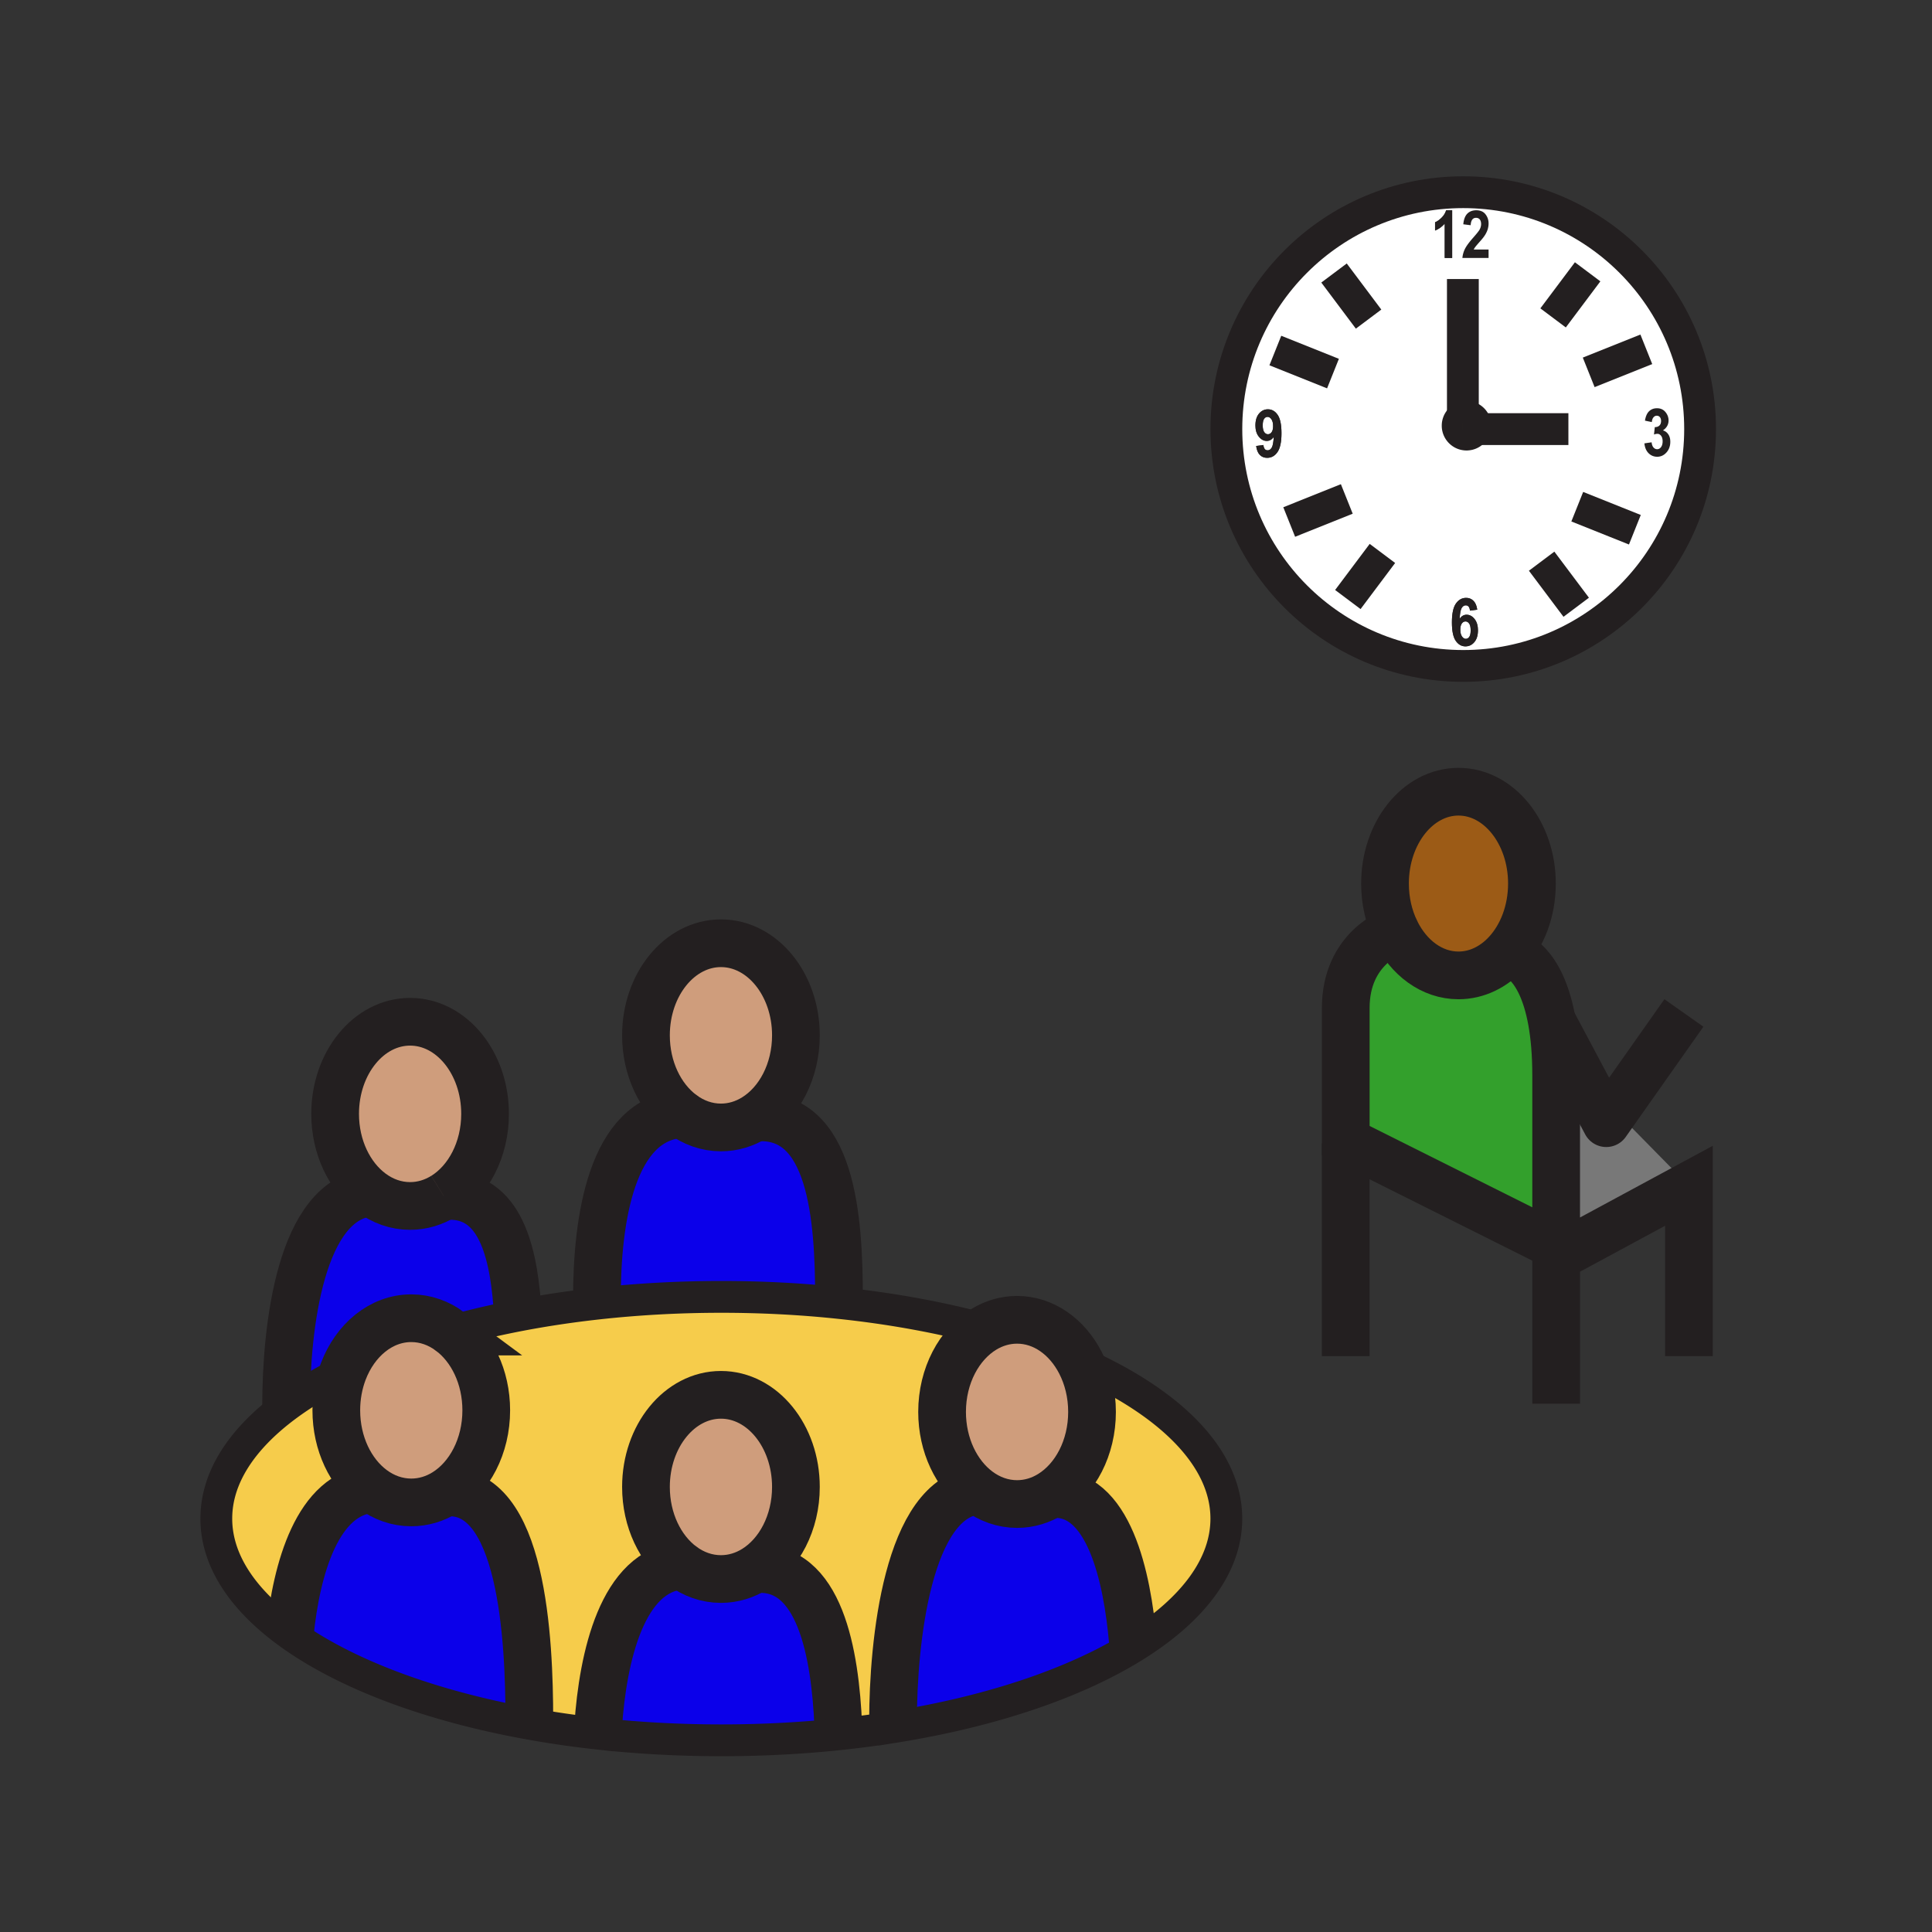 <?xml version="1.0"?><svg xmlns="http://www.w3.org/2000/svg" width="850.394" height="850.394" viewBox="0 0 850.394 850.394" overflow="visible"><rect x="0" y="0" width="850.394" height="850.394" fill="#333333" stroke="none"/><path d="M498.64 722.47l1.67 1.5c-25.989 16.46-63.229 29.24-106.83 36.2l-.4-2.55c0-34.24 6.24-98.84 37.46-101.48 4.99 3.73 10.86 5.88 17.13 5.88 5.35 0 10.4-1.56 14.87-4.34 25.6-2.05 33.66 36.83 36.1 64.79zM368.98 759.8l.37 3.55c-16.63 1.75-34 2.67-51.85 2.67-18.83 0-37.11-1.029-54.56-2.96l.35-3.22c2.06-30.56 10.63-68.84 36.9-70.689 5 3.729 10.86 5.88 17.14 5.88 5.34 0 10.38-1.561 14.85-4.32 28.87-2.351 35.45 37.519 36.8 69.089zM232.99 756.91l-.32 1.75c-43.91-7.96-80.74-21.93-105.19-39.561l.11-.149c2.89-28.23 12.07-61.76 36.28-63.53 5 3.74 10.88 5.89 17.16 5.89 5.35 0 10.4-1.56 14.87-4.329 34.12-2.751 37.09 64.889 37.09 99.929zM227.66 574.53l.86 4.439c-8.57 1.65-16.86 3.521-24.82 5.61l-5.55 1.52c-5-3.72-10.86-5.869-17.12-5.869-13.28 0-24.72 9.63-29.96 23.5-9.44 4.68-17.87 9.75-25.14 15.159 0-34.25 6.22-91.609 37.44-93.96 5 3.74 10.86 5.891 17.14 5.891 5.33 0 10.37-1.561 14.83-4.33h.01c23.46-1.91 30.32 21.7 32.31 48.04zM369.29 571.52l-.21 1.971c-16.55-1.74-33.82-2.65-51.58-2.65-18.81 0-37.07 1.03-54.51 2.96l-.25-2.28c0-34.229 6.23-79.3 37.43-81.17 5 3.75 10.88 5.91 17.16 5.91 5.34 0 10.38-1.56 14.85-4.33 34.15-2.781 37.11 44.549 37.11 79.589z" fill="#0b00ea"></path><path d="M148.03 620.76c0 14.69 6.34 27.54 15.84 34.66-24.21 1.771-33.39 35.3-36.28 63.53l-.11.149C107 704.33 95.21 686.99 95.21 668.43c0-18.08 11.2-35.01 30.72-49.54 7.27-5.409 15.7-10.479 25.14-15.159-1.95 5.179-3.04 10.949-3.04 17.029zM475.57 599.82c39.71 17.64 64.22 41.87 64.22 68.609 0 20.63-14.58 39.771-39.48 55.54l-1.67-1.5c-2.439-27.96-10.5-66.84-36.1-64.79 10.76-6.68 18.13-20.38 18.13-36.21 0-7.959-1.87-15.389-5.1-21.649zM433.13 585.07c-10.93 6.609-18.46 20.43-18.46 36.399 0 14.69 6.36 27.55 15.87 34.67-31.22 2.641-37.46 67.24-37.46 101.48l.4 2.55a452.6 452.6 0 0 1-24.13 3.18l-.37-3.55c-1.35-31.569-7.93-71.439-36.8-69.09 10.77-6.67 18.15-20.38 18.15-36.22 0-22.38-14.77-40.54-33-40.54-18.22 0-33 18.16-33 40.54 0 14.68 6.35 27.54 15.86 34.66-26.27 1.85-34.84 40.13-36.9 70.689l-.35 3.22a442.055 442.055 0 0 1-30.27-4.399l.32-1.75c0-35.04-2.97-102.68-37.09-99.93 10.76-6.681 18.13-20.391 18.13-36.221 0-14.689-6.36-27.55-15.88-34.66l5.55-1.52c7.96-2.09 16.25-3.96 24.82-5.61 11.05-2.12 22.56-3.85 34.47-5.17 17.44-1.93 35.7-2.96 54.51-2.96 17.76 0 35.03.91 51.58 2.65 22.93 2.392 44.49 6.342 64.05 11.582z" fill="#f6cc4b"></path><path d="M688.27 551.71h-3.31v-3.31-74.971c0-9.66-.729-17.58-1.91-24.08l23.96 45.03 3.48-4.939 3.1 2.189 29.8 30.311-55.12 29.77z" fill="#787878"></path><path d="M683.05 449.35c1.181 6.5 1.91 14.42 1.91 24.08v74.971l-92.61-46.311v-58.42c0-26.47 20.92-33.57 20.92-33.57l1.04-.23c5.671 11.67 15.931 19.46 27.66 19.46 8.09 0 15.49-3.71 21.16-9.86l2.53.49s12.52 2.5 17.39 29.39z" fill="#33a02c"></path><path d="M475.57 599.82c3.229 6.26 5.1 13.689 5.1 21.649 0 15.83-7.37 29.53-18.13 36.21-4.47 2.78-9.521 4.34-14.87 4.34-6.27 0-12.14-2.149-17.13-5.88-9.51-7.12-15.87-19.979-15.87-34.67 0-15.97 7.53-29.79 18.46-36.399 4.38-2.65 9.32-4.141 14.54-4.141 11.75.001 22.06 7.541 27.9 18.891zM332.18 690.71c-4.47 2.76-9.51 4.32-14.85 4.32-6.28 0-12.14-2.15-17.14-5.88-9.51-7.12-15.86-19.98-15.86-34.66 0-22.38 14.78-40.54 33-40.54 18.23 0 33 18.16 33 40.54 0 15.84-7.38 29.55-18.15 36.22zM151.07 603.73c5.24-13.87 16.68-23.5 29.96-23.5 6.26 0 12.12 2.149 17.12 5.869 9.52 7.11 15.88 19.971 15.88 34.66 0 15.83-7.37 29.54-18.13 36.221-4.47 2.77-9.52 4.329-14.87 4.329-6.28 0-12.16-2.149-17.16-5.89-9.5-7.12-15.84-19.97-15.84-34.66 0-6.079 1.09-11.849 3.04-17.029zM163.37 524.93c-9.51-7.12-15.86-19.97-15.86-34.649 0-22.391 14.78-40.54 33-40.54s33 18.149 33 40.54c0 15.83-7.39 29.54-18.16 36.21h-.01c-4.46 2.77-9.5 4.33-14.83 4.33-6.28-.001-12.14-2.151-17.14-5.891zM300.17 490.35c-9.5-7.119-15.84-19.97-15.84-34.64 0-22.38 14.78-40.53 33-40.53 18.23 0 33 18.15 33 40.53 0 15.84-7.38 29.55-18.15 36.22-4.47 2.771-9.51 4.33-14.85 4.33-6.28 0-12.16-2.16-17.16-5.91z" fill="#cf9d7c" class="aac-skin-fill"></path><path d="M734.3 191.14c.61.88.91 1.97.91 3.29 0 1.91-.57 3.49-1.71 4.75-1.13 1.25-2.49 1.87-4.06 1.87-1.5 0-2.771-.53-3.82-1.58-1.04-1.06-1.64-2.5-1.82-4.32l3.19-.47c.09.98.359 1.74.81 2.26.46.52.99.78 1.61.78.68 0 1.25-.3 1.71-.92.47-.62.7-1.48.7-2.57 0-1.02-.221-1.82-.67-2.4-.45-.58-.99-.87-1.631-.87-.42 0-.92.1-1.5.3l.36-3.27c.851.02 1.521-.21 2.021-.68.489-.48.729-1.15.729-2.01 0-.72-.17-1.29-.53-1.7-.35-.41-.8-.61-1.359-.61-.55 0-1.03.24-1.431.71-.409.47-.649 1.16-.729 2.09l-3.04-.63c.31-1.91.93-3.3 1.84-4.17.92-.86 2.07-1.3 3.46-1.3 1.561 0 2.811.56 3.73 1.67.91 1.11 1.37 2.34 1.37 3.69 0 .92-.2 1.74-.62 2.47-.41.73-1.03 1.37-1.86 1.93.96.25 1.74.82 2.34 1.69z" fill="#231f20"></path><path d="M641.97 348.48c17.851 0 32.33 18.1 32.33 40.43 0 12.21-4.33 23.16-11.17 30.56-5.67 6.15-13.07 9.86-21.16 9.86-11.729 0-21.989-7.79-27.66-19.46-2.97-6.11-4.68-13.28-4.68-20.96 0-22.33 14.47-40.43 32.34-40.43z" fill="#9c5b16"></path><path d="M656.42 187.37c0 .51-.04 1.02-.11 1.51H643.9v-12.3c.52-.08 1.06-.12 1.609-.12 6.021 0 10.911 4.88 10.911 10.91z" fill="#231f20"></path><path d="M643.9 188.88h12.409c-.729 5.32-5.29 9.41-10.8 9.41-6.02 0-10.91-4.89-10.91-10.92 0-5.48 4.04-10.01 9.301-10.79v12.3zM653.79 103.24c-.49.82-1.29 1.86-2.43 3.12-1.051 1.19-1.721 1.98-2 2.36-.28.38-.511.75-.681 1.11h6.54v3.72h-11.54c.13-1.41.511-2.75 1.141-4.02s1.859-2.93 3.689-5c1.44-1.64 2.33-2.75 2.67-3.33.49-.85.74-1.7.74-2.56 0-.91-.21-1.6-.61-2.07-.409-.46-.949-.69-1.619-.69-1.45 0-2.23 1.08-2.351 3.26l-3.26-.41c.189-2.12.79-3.69 1.77-4.69.98-.99 2.301-1.49 3.931-1.49 1.8 0 3.149.58 4.069 1.75.91 1.17 1.37 2.51 1.37 4.03 0 .85-.12 1.68-.35 2.49-.239.8-.599 1.61-1.079 2.42z" fill="#231f20"></path><path d="M646.67 274.47c.44.63.66 1.63.66 3 0 1.32-.21 2.27-.61 2.85-.41.58-.92.87-1.529.87-.62 0-1.19-.35-1.681-1.05-.49-.7-.729-1.71-.729-3.03 0-1.19.22-2.08.66-2.68.43-.6.97-.9 1.6-.9.649 0 1.189.31 1.629.94z" fill="#fff"></path><path d="M731.15 191.83c.449.58.67 1.38.67 2.4 0 1.09-.23 1.95-.7 2.57-.46.62-1.03.92-1.71.92-.62 0-1.15-.26-1.61-.78-.45-.52-.72-1.28-.81-2.26l-3.19.47c.181 1.82.78 3.26 1.82 4.32 1.05 1.05 2.32 1.58 3.82 1.58 1.569 0 2.93-.62 4.06-1.87 1.14-1.26 1.71-2.84 1.71-4.75 0-1.32-.3-2.41-.91-3.29-.6-.87-1.38-1.44-2.34-1.69.83-.56 1.45-1.2 1.86-1.93.42-.73.62-1.55.62-2.47 0-1.35-.46-2.58-1.37-3.69-.92-1.11-2.17-1.67-3.73-1.67-1.39 0-2.54.44-3.46 1.3-.91.87-1.53 2.26-1.84 4.17l3.04.63c.08-.93.32-1.62.729-2.09.4-.47.881-.71 1.431-.71.56 0 1.01.2 1.359.61.36.41.53.98.53 1.7 0 .86-.24 1.53-.729 2.01-.5.47-1.17.7-2.021.68l-.36 3.27c.58-.2 1.08-.3 1.5-.3.641 0 1.181.29 1.631.87zm-91.96-78.28v-21h-2.65a7.692 7.692 0 0 1-2.04 3.3c-.98.96-1.92 1.62-2.84 1.99v3.64c1.609-.64 3.03-1.66 4.25-3.04v15.11h3.28zm17.23 73.82c0-6.03-4.89-10.91-10.91-10.91-.55 0-1.09.04-1.609.12-5.261.78-9.301 5.31-9.301 10.79 0 6.03 4.891 10.92 10.91 10.92 5.51 0 10.07-4.09 10.8-9.41.07-.49.11-1 .11-1.51zm-5.24-86.17c-.34.58-1.229 1.69-2.67 3.33-1.83 2.07-3.06 3.73-3.689 5s-1.011 2.61-1.141 4.02h11.54v-3.72h-6.54c.17-.36.4-.73.681-1.11.279-.38.949-1.17 2-2.36 1.14-1.26 1.939-2.3 2.43-3.12.479-.81.84-1.62 1.08-2.42.229-.81.35-1.64.35-2.49 0-1.52-.46-2.86-1.37-4.03-.92-1.17-2.27-1.75-4.069-1.75-1.63 0-2.95.5-3.931 1.49-.979 1-1.58 2.57-1.77 4.69l3.26.41c.12-2.18.9-3.26 2.351-3.26.67 0 1.21.23 1.619.69.4.47.61 1.16.61 2.07-.001.86-.251 1.71-.741 2.56zm-4.15 167.58l3.189-.42c-.239-1.75-.8-3.05-1.67-3.91-.87-.86-1.939-1.29-3.2-1.29-1.84 0-3.35.84-4.52 2.52-1.17 1.68-1.75 4.44-1.75 8.28 0 3.77.56 6.48 1.689 8.11 1.131 1.63 2.551 2.44 4.261 2.44 1.56 0 2.87-.62 3.93-1.88 1.06-1.25 1.58-2.98 1.58-5.19 0-2.07-.5-3.74-1.5-4.99-.99-1.25-2.16-1.87-3.51-1.87-.61 0-1.16.15-1.67.44-.5.29-.96.74-1.37 1.33.13-2.37.42-3.95.89-4.73.47-.78 1.07-1.17 1.78-1.17 1.091 0 1.721.78 1.871 2.33zm-86.37-76.46c-.141 2.37-.44 3.95-.9 4.72-.47.78-1.069 1.17-1.8 1.17-1.08 0-1.7-.78-1.85-2.33l-3.19.42c.24 1.77.78 3.09 1.62 3.94.84.85 1.91 1.28 3.21 1.28 1.86 0 3.38-.84 4.55-2.53 1.17-1.68 1.76-4.44 1.76-8.28 0-3.77-.56-6.48-1.689-8.11-1.12-1.63-2.55-2.44-4.28-2.44-1.55 0-2.859.63-3.92 1.89-1.05 1.27-1.58 3-1.58 5.2 0 2.07.5 3.72 1.51 4.96 1 1.25 2.15 1.87 3.46 1.87.631 0 1.2-.15 1.71-.44.519-.3.979-.73 1.389-1.32zm83.4-107.72c57.58 0 104.261 46.68 104.261 104.26S701.64 293.12 644.06 293.12c-57.579 0-104.26-46.68-104.26-104.26S586.48 84.6 644.06 84.6z" fill="#fff"></path><path d="M647.33 277.47c0-1.37-.22-2.37-.66-3-.439-.63-.979-.94-1.63-.94-.63 0-1.17.3-1.6.9-.44.6-.66 1.49-.66 2.68 0 1.32.239 2.33.729 3.03.49.7 1.061 1.05 1.681 1.05.609 0 1.119-.29 1.529-.87.401-.58.611-1.53.611-2.85zm3.21-.03c0 2.21-.521 3.94-1.58 5.19-1.06 1.26-2.37 1.88-3.93 1.88-1.71 0-3.13-.81-4.261-2.44-1.13-1.63-1.689-4.34-1.689-8.11 0-3.84.58-6.6 1.75-8.28 1.17-1.68 2.68-2.52 4.52-2.52 1.261 0 2.33.43 3.2 1.29.87.86 1.431 2.16 1.67 3.91l-3.189.42c-.15-1.55-.78-2.33-1.87-2.33-.71 0-1.311.39-1.78 1.17-.47.78-.76 2.36-.89 4.73.41-.59.87-1.04 1.37-1.33.51-.29 1.06-.44 1.67-.44 1.35 0 2.52.62 3.51 1.87.999 1.25 1.499 2.92 1.499 4.99zM639.19 92.55v21h-3.28V98.44c-1.22 1.38-2.641 2.4-4.25 3.04v-3.64c.92-.37 1.859-1.03 2.84-1.99.98-.95 1.66-2.06 2.04-3.3h2.65z" fill="#231f20"></path><path d="M559.63 184.54c.49.7.74 1.71.74 3.02 0 1.19-.22 2.09-.66 2.69-.45.59-.979.89-1.6.89-.65 0-1.19-.31-1.641-.94-.439-.62-.66-1.61-.66-2.96 0-1.34.2-2.31.61-2.89.4-.57.91-.86 1.521-.86.63 0 1.19.35 1.69 1.05z" fill="#fff"></path><path d="M559.71 190.25c.44-.6.66-1.5.66-2.69 0-1.31-.25-2.32-.74-3.02-.5-.7-1.06-1.05-1.689-1.05-.61 0-1.12.29-1.521.86-.41.58-.61 1.55-.61 2.89 0 1.35.221 2.34.66 2.96.45.63.99.94 1.641.94.619 0 1.149-.3 1.599-.89zm.05 6.79c.46-.77.76-2.35.9-4.72-.41.59-.87 1.02-1.391 1.32-.51.29-1.079.44-1.71.44-1.31 0-2.46-.62-3.46-1.87-1.01-1.24-1.51-2.89-1.51-4.96 0-2.2.53-3.93 1.58-5.2 1.061-1.26 2.37-1.89 3.92-1.89 1.73 0 3.16.81 4.28 2.44 1.13 1.63 1.689 4.34 1.689 8.11 0 3.84-.59 6.6-1.76 8.28-1.17 1.69-2.689 2.53-4.55 2.53-1.3 0-2.37-.43-3.21-1.28-.84-.85-1.38-2.17-1.62-3.94l3.19-.42c.149 1.55.77 2.33 1.85 2.33.732 0 1.332-.39 1.802-1.17z" fill="#231f20"></path><g fill="none" stroke="#231f20"><path d="M195.34 526.49c-4.46 2.77-9.5 4.33-14.83 4.33-6.28 0-12.14-2.15-17.14-5.891-9.51-7.12-15.86-19.97-15.86-34.649 0-22.391 14.78-40.54 33-40.54s33 18.149 33 40.54c0 15.83-7.39 29.54-18.16 36.21" stroke-width="21"></path><path d="M195.34 526.49h.01c23.46-1.91 30.32 21.7 32.31 48.04M125.93 618.89c0-34.25 6.22-91.609 37.44-93.96.66-.05 1.33-.08 2.01-.08M300.17 490.35c-9.5-7.119-15.84-19.97-15.84-34.64 0-22.38 14.78-40.53 33-40.53 18.23 0 33 18.15 33 40.53 0 15.84-7.38 29.55-18.15 36.22-4.47 2.771-9.51 4.33-14.85 4.33-6.28 0-12.16-2.16-17.16-5.91z" stroke-width="21"></path><path d="M332.16 491.93h.02c34.15-2.779 37.11 44.551 37.11 79.59M262.74 571.52c0-34.229 6.23-79.3 37.43-81.17.66-.04 1.34-.06 2.03-.06M300.19 689.15c-9.51-7.12-15.86-19.98-15.86-34.66 0-22.38 14.78-40.54 33-40.54 18.23 0 33 18.16 33 40.54 0 15.84-7.38 29.55-18.15 36.22-4.47 2.76-9.51 4.32-14.85 4.32-6.28 0-12.14-2.15-17.14-5.88z" stroke-width="21"></path><path d="M332.16 690.71h.02c28.87-2.35 35.45 37.521 36.8 69.09M263.29 759.84c2.06-30.56 10.63-68.84 36.9-70.689.66-.061 1.33-.08 2.01-.08M198.15 586.1c9.52 7.11 15.88 19.971 15.88 34.66 0 15.83-7.37 29.54-18.13 36.221-4.47 2.77-9.52 4.329-14.87 4.329-6.28 0-12.16-2.149-17.16-5.89-9.5-7.12-15.84-19.97-15.84-34.66 0-6.08 1.09-11.85 3.04-17.029 5.24-13.87 16.68-23.5 29.96-23.5 6.26-.001 12.12 2.149 17.12 5.869z" stroke-width="21"></path><path d="M195.86 656.98h.04c34.12-2.75 37.09 64.89 37.09 99.93M127.59 718.95c2.89-28.23 12.07-61.76 36.28-63.53.67-.06 1.34-.08 2.03-.08M475.57 599.82c3.229 6.26 5.1 13.689 5.1 21.649 0 15.83-7.37 29.53-18.13 36.21-4.47 2.78-9.521 4.34-14.87 4.34-6.27 0-12.14-2.149-17.13-5.88-9.51-7.12-15.87-19.979-15.87-34.67 0-15.97 7.53-29.79 18.46-36.399 4.38-2.65 9.32-4.141 14.54-4.141 11.75.001 22.06 7.541 27.9 18.891z" stroke-width="21"></path><path d="M462.5 657.68h.04c25.6-2.05 33.66 36.83 36.1 64.79M393.08 757.62c0-34.24 6.24-98.84 37.46-101.48.65-.06 1.32-.09 2-.09" stroke-width="21"></path><path d="M475.53 599.8c.01.01.029.01.04.021 39.71 17.64 64.22 41.87 64.22 68.609 0 20.63-14.58 39.771-39.48 55.54-25.989 16.46-63.229 29.24-106.83 36.2a452.6 452.6 0 0 1-24.13 3.18c-16.63 1.75-34 2.67-51.85 2.67-18.83 0-37.11-1.029-54.56-2.96a442.055 442.055 0 0 1-30.27-4.399c-43.91-7.96-80.74-21.93-105.19-39.561-20.48-14.77-32.27-32.11-32.27-50.67 0-18.08 11.2-35.01 30.72-49.54 7.27-5.409 15.7-10.479 25.14-15.159.01 0 .02-.011.03-.011M203.7 584.58c7.96-2.09 16.25-3.96 24.82-5.61 11.05-2.12 22.56-3.85 34.47-5.17 17.44-1.93 35.7-2.96 54.51-2.96 17.76 0 35.03.91 51.58 2.65 22.93 2.39 44.49 6.34 64.05 11.58.021.01.04.01.061.02" stroke-width="14"></path><circle cx="644.06" cy="188.86" r="104.26" stroke-width="14"></circle><path stroke-width="14" d="M561.36 154.29l25.37 10.15M587.19 120.17l15.21 20.29M724.65 153.76l-25.36 10.14M698.82 119.64l-15.21 20.29M567.46 229.77l25.35-10.15M593.27 263.89l15.22-20.29M719.61 233.17l-25.36-10.14M693.79 267.29l-15.22-20.28M643.9 122.82v62.94M690.35 188.88h-46.68"></path><path d="M665.66 419.96s12.52 2.5 17.39 29.39c1.181 6.5 1.91 14.42 1.91 24.08v74.971l-92.61-46.311v-58.42c0-26.47 20.92-33.57 20.92-33.57M688.27 551.71l55.12-29.77v74.97M684.96 548.4V617.86" stroke-width="21"></path><path stroke-width="21" stroke-linejoin="round" d="M683.04 449.33l.01.02 23.96 45.03 3.48-4.94 30.7-43.57"></path><path d="M614.31 409.87c-2.97-6.11-4.68-13.28-4.68-20.96 0-22.33 14.47-40.43 32.34-40.43 17.851 0 32.33 18.1 32.33 40.43 0 12.21-4.33 23.16-11.17 30.56-5.67 6.15-13.07 9.86-21.16 9.86-11.73 0-21.99-7.79-27.66-19.46zM592.33 503.28v93.65" stroke-width="21"></path></g><path fill="none" d="M0 0h850.394v850.394H0z"></path></svg>